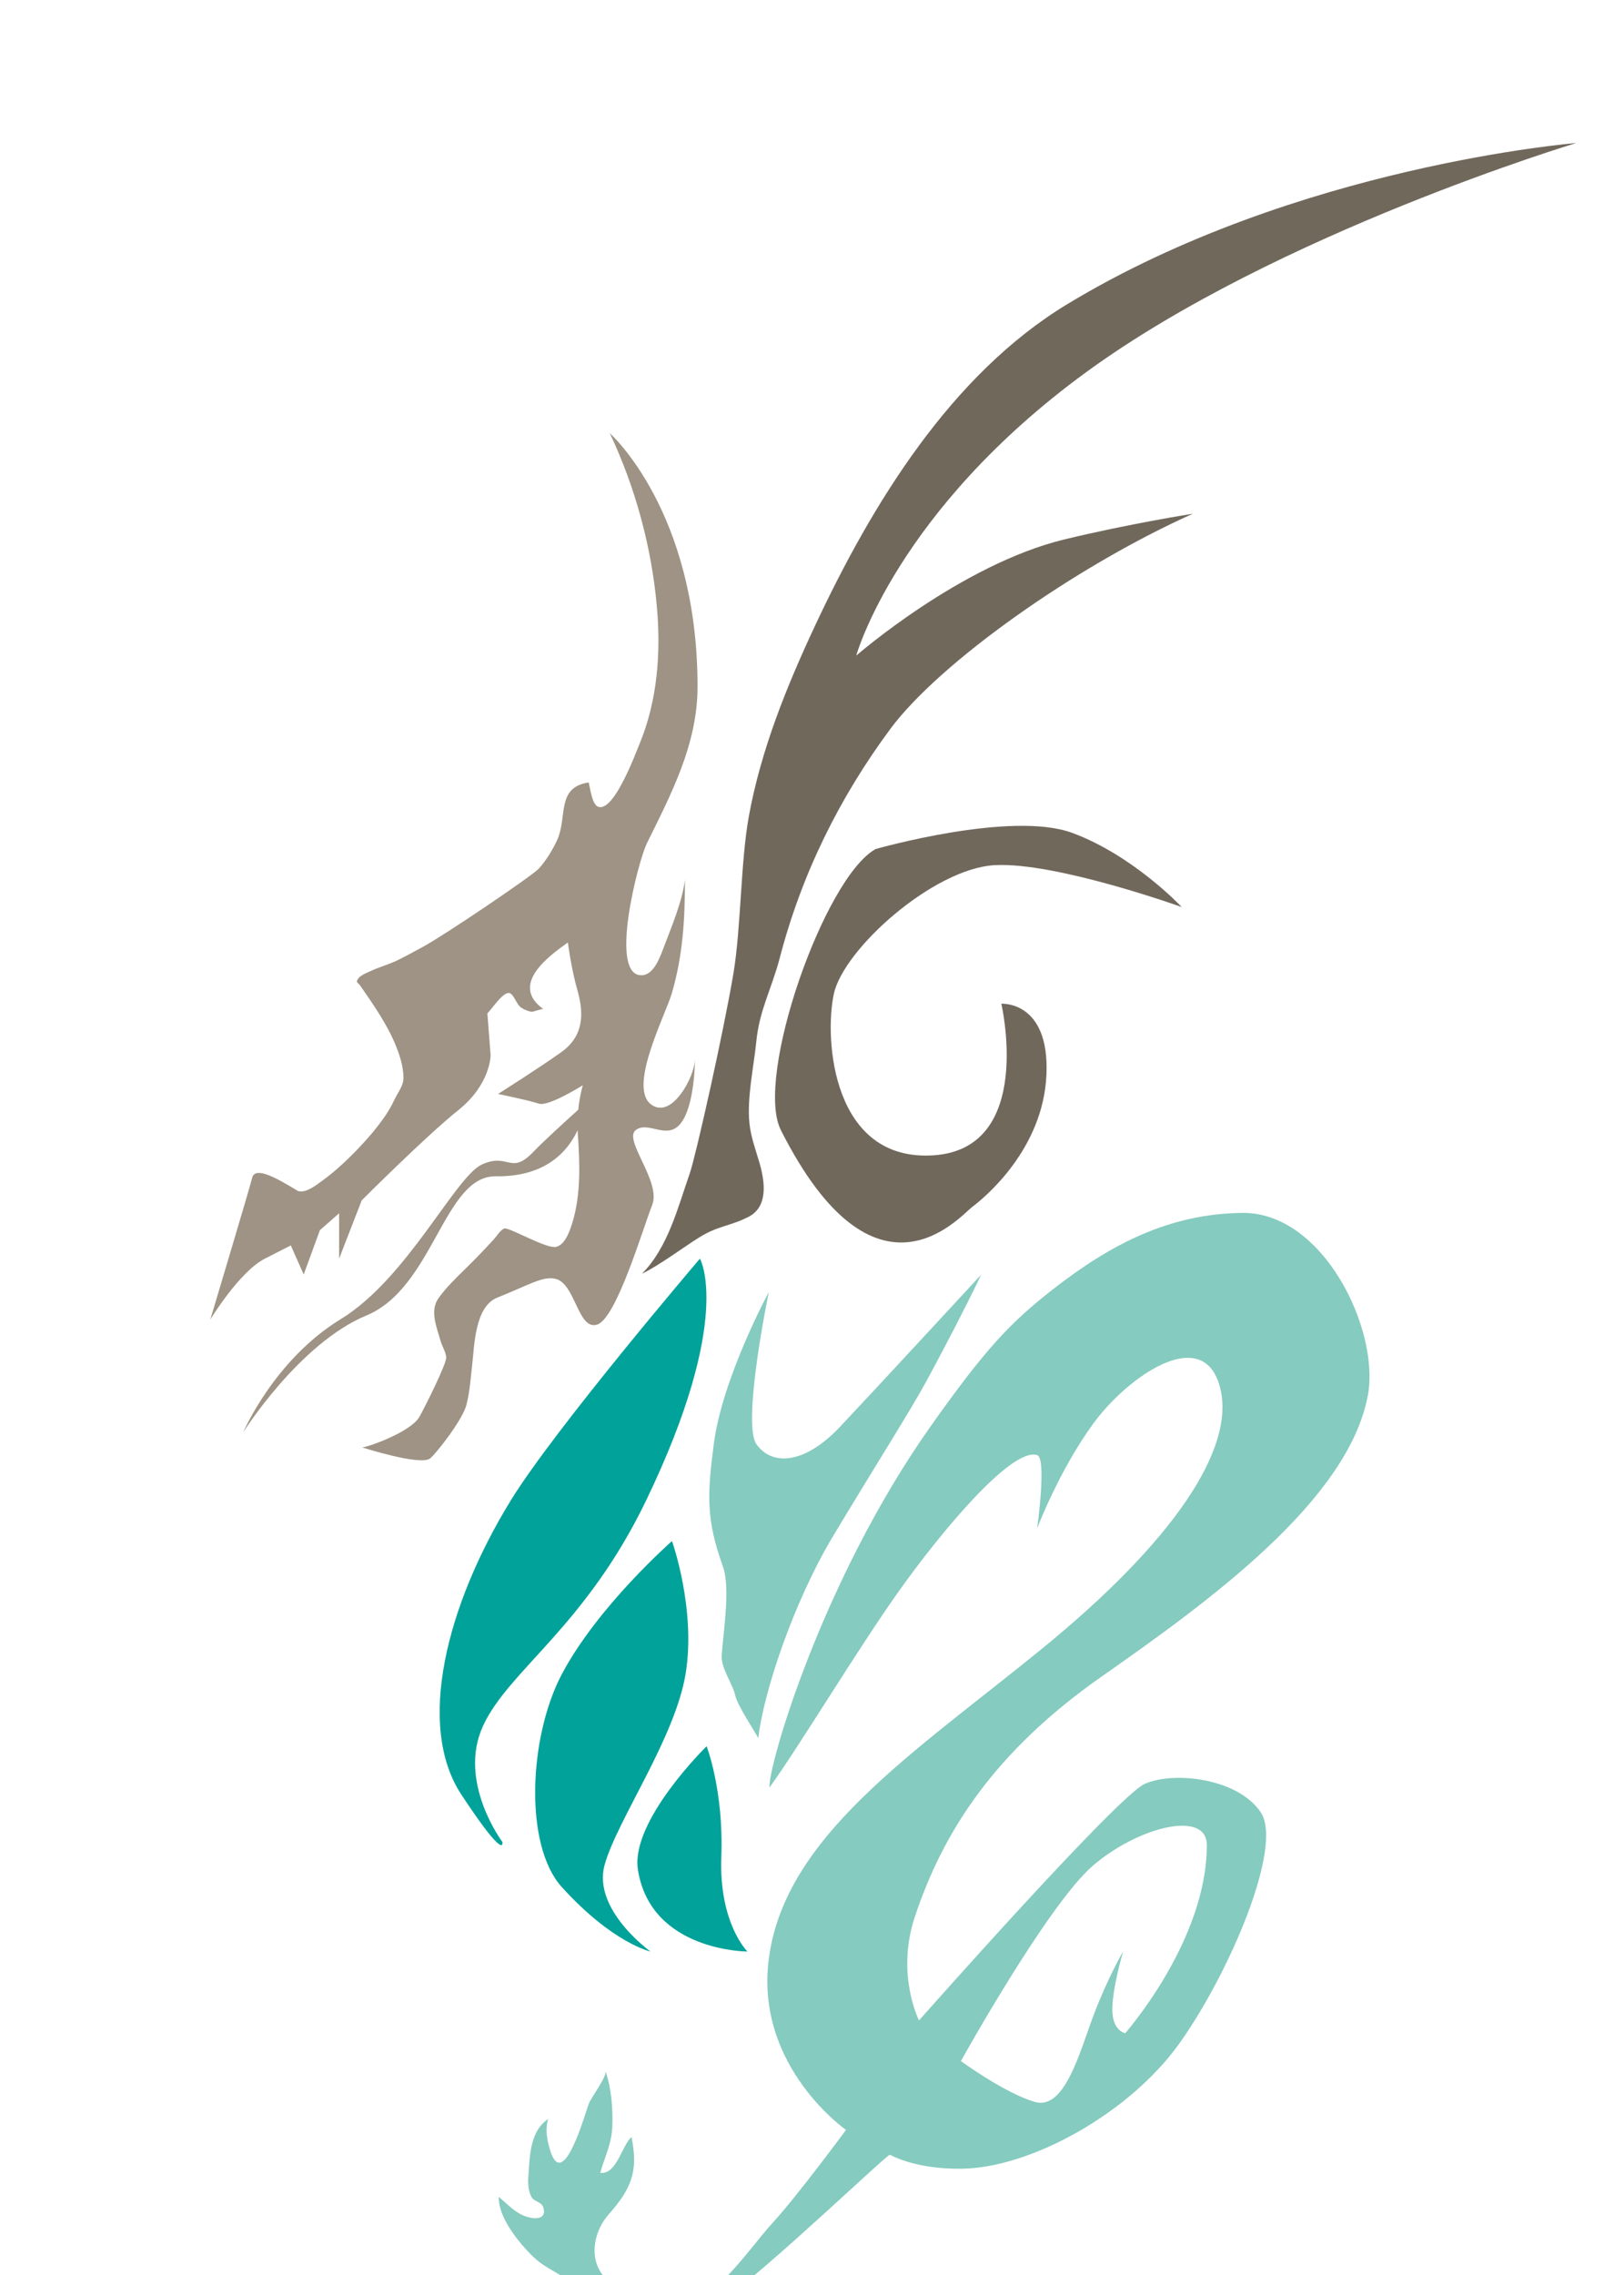 <?xml version="1.0" encoding="utf-8"?>
<!-- Generator: Adobe Illustrator 16.0.0, SVG Export Plug-In . SVG Version: 6.00 Build 0)  -->
<!DOCTYPE svg PUBLIC "-//W3C//DTD SVG 1.1//EN" "http://www.w3.org/Graphics/SVG/1.1/DTD/svg11.dtd">
<svg version="1.1" id="圖層_1" xmlns="http://www.w3.org/2000/svg" xmlns:xlink="http://www.w3.org/1999/xlink" x="0px" y="0px"
	 width="50px" height="70px" viewBox="57 95 45 70" enable-background="new 0 0 595.28 841.89" xml:space="preserve">
<g>
	<g>
		<path fill="#71685C" d="M78.541,129.772c2.906,5.754,5.5,2.66,5.896,2.361c0.398-0.298,2.183-1.785,2.281-4.067
			c0.099-2.281-1.389-2.182-1.389-2.182s1.039,4.452-2.082,4.664c-3.124,0.211-3.373-3.572-3.076-4.961
			c0.297-1.389,3.076-3.868,4.96-3.967c1.884-0.1,5.752,1.289,5.752,1.289s-1.486-1.587-3.372-2.282
			c-1.886-0.693-6.051,0.497-6.051,0.497C79.879,121.997,77.722,128.151,78.541,129.772z"/>
		<path fill="#71685C" d="M77.083,124.938c0.231-1.379,0.22-3.426,0.47-4.807c0.373-2.056,1.168-4.017,2.057-5.914
			c1.735-3.697,4.164-7.687,7.748-9.857c7.042-4.264,15.671-4.959,15.671-4.959s-9.224,2.777-15.077,7.043
			c-5.852,4.265-7.09,8.729-7.09,8.729s3.209-2.796,6.396-3.572c1.988-0.483,3.968-0.794,3.968-0.794
			c-3.686,1.653-7.819,4.61-9.307,6.613c-1.583,2.129-2.745,4.496-3.411,7.054c-0.248,0.947-0.627,1.6-0.723,2.576
			c-0.075,0.757-0.295,1.745-0.21,2.521c0.042,0.404,0.185,0.794,0.3,1.181c0.179,0.601,0.286,1.378-0.334,1.692
			c-0.585,0.295-0.921,0.264-1.504,0.625c-0.466,0.286-1.248,0.875-1.772,1.122c0.801-0.806,1.104-2.036,1.472-3.088
			C75.925,130.56,76.783,126.731,77.083,124.938z"/>
	</g>
	<path fill="#9E9384" d="M74.534,128.974c-0.695-0.55,0.46-2.753,0.652-3.417c0.338-1.164,0.403-2.262,0.402-3.488
		c-0.082,0.671-0.417,1.46-0.658,2.094c-0.103,0.27-0.294,0.831-0.666,0.845c-1.04,0.04-0.113-3.521,0.151-4.058
		c0.76-1.539,1.561-3.059,1.561-4.824c0-5.407-2.704-7.799-2.704-7.799c0.002,0.001,0.002,0.002,0.002,0.003
		c0.78,1.645,1.282,3.488,1.446,5.297c0.133,1.434,0.026,2.92-0.529,4.261c-0.135,0.321-0.792,2.109-1.274,1.936
		c-0.195-0.07-0.247-0.59-0.294-0.749c-1,0.155-0.65,1.04-0.961,1.754c-0.131,0.295-0.36,0.671-0.58,0.904
		c-0.216,0.23-2.953,2.079-3.573,2.407c-0.293,0.154-0.574,0.32-0.876,0.455c-0.237,0.104-0.496,0.176-0.727,0.286
		c-0.1,0.046-0.302,0.128-0.366,0.215c-0.108,0.142-0.028,0.119,0.056,0.239c0.405,0.583,0.844,1.212,1.104,1.871
		c0.125,0.318,0.212,0.599,0.222,0.942c0.008,0.254-0.172,0.462-0.274,0.68c-0.078,0.168-0.169,0.327-0.271,0.481
		c-0.267,0.394-0.581,0.755-0.911,1.096c-0.323,0.331-0.665,0.651-1.04,0.922c-0.176,0.127-0.492,0.385-0.734,0.324
		c-0.013-0.003-0.026-0.01-0.038-0.017c-0.498-0.297-1.292-0.792-1.389-0.397c-0.101,0.397-1.291,4.366-1.291,4.366
		s0.893-1.477,1.687-1.879c0.792-0.403,0.792-0.403,0.792-0.403l0.397,0.894l0.498-1.363l0.593-0.522v1.396l0.695-1.792
		c0,0,1.983-1.984,2.976-2.777s0.993-1.686,0.993-1.686l-0.1-1.291c0.15-0.149,0.447-0.611,0.647-0.628
		c0.154-0.012,0.237,0.34,0.386,0.446c0.094,0.066,0.204,0.109,0.316,0.133c0.061,0.013,0.339-0.108,0.379-0.079
		c-1.054-0.751,0.155-1.628,0.751-2.054c0,0,0.099,0.794,0.298,1.488c0.196,0.693,0.196,1.389-0.497,1.885
		c-0.695,0.496-1.951,1.289-1.951,1.289s0.959,0.198,1.256,0.298c0.298,0.1,1.354-0.566,1.354-0.566s-0.096,0.309-0.141,0.754
		c-0.368,0.332-1.084,0.982-1.389,1.302c-0.696,0.726-0.76,0.003-1.583,0.386c-0.822,0.384-2.292,3.505-4.342,4.756
		c-2.047,1.25-3,3.478-3,3.478s1.724-2.735,3.793-3.592c2.069-0.86,2.385-4.305,3.98-4.282c1.541,0.021,2.218-0.769,2.523-1.42
		c0,0.032,0,0.063,0.003,0.096c0.064,0.893,0.102,1.864-0.16,2.731c-0.077,0.254-0.218,0.688-0.501,0.763
		c-0.293,0.077-1.425-0.595-1.595-0.564c-0.104,0.02-0.251,0.247-0.316,0.32c-0.282,0.308-0.568,0.608-0.868,0.9
		c-0.296,0.29-0.601,0.583-0.844,0.919c-0.281,0.39-0.057,0.899,0.056,1.307c0.043,0.16,0.17,0.36,0.178,0.524
		c0.007,0.193-0.604,1.423-0.819,1.814c-0.27,0.496-1.695,0.976-1.777,0.949c0,0,1.803,0.58,2.1,0.341
		c0.183-0.145,1.006-1.189,1.121-1.656c0.103-0.408,0.13-0.838,0.178-1.256c0.066-0.595,0.088-1.764,0.769-2.035
		c0.99-0.396,1.396-0.667,1.787-0.58c0.621,0.137,0.696,1.607,1.292,1.408c0.594-0.198,1.405-2.959,1.691-3.679
		c0.286-0.72-0.902-2.006-0.506-2.305c0.395-0.299,0.979,0.345,1.403-0.231c0.421-0.575,0.421-1.958,0.421-1.958
		C75.898,128.112,75.176,129.481,74.534,128.974z"/>
	<g>
		<path fill="#00A29A" d="M76.05,133.727c0,0-4.461,5.225-5.82,7.433c-1.997,3.247-2.92,6.944-1.525,9.06
			c1.395,2.116,1.262,1.455,1.262,1.455s-1.39-1.851-0.595-3.571c0.793-1.72,3.148-3.047,5.025-6.944
			C77.097,135.552,76.05,133.727,76.05,133.727z"/>
		<path fill="#00A29A" d="M75.19,142.417c0,0-2.285,2.001-3.394,4.1c-1.013,1.917-1.169,5.255,0,6.546
			c1.57,1.732,2.732,1.984,2.732,1.984s-1.807-1.292-1.409-2.681c0.395-1.388,2.158-3.873,2.488-5.857
			C75.938,144.525,75.19,142.417,75.19,142.417z"/>
		<path fill="#00A29A" d="M76.255,148.731c0,0-2.353,2.299-2.114,3.802c0.396,2.514,3.372,2.514,3.372,2.514
			s-0.881-0.861-0.805-2.91C76.785,150.088,76.255,148.731,76.255,148.731z"/>
	</g>
	<g>
		<path fill="#85CBBF" d="M92.752,132.32c-2.242,0.024-4.054,0.957-5.857,2.369c-1.294,1.014-2.054,1.81-3.749,4.207
			c-3.354,4.746-5.006,10.474-4.955,11.105c0.894-1.233,2.703-4.24,3.968-6.021c1.264-1.782,3.473-4.454,4.273-4.208
			c0.301,0.092,0,2.257,0,2.257s0.662-1.761,1.72-3.216c1.058-1.455,3.373-3.076,3.902-1.157c0.529,1.917-1.482,4.815-5.451,8.056
			c-3.968,3.239-8.062,5.835-8.452,9.728c-0.32,3.202,2.396,5.096,2.396,5.096s-1.498,2.029-2.227,2.823
			c-0.893,0.972-1.979,2.808-3.433,2.656c-0.524-0.054-1.514-0.59-1.843-1.029c-0.422-0.566-0.238-1.359,0.191-1.845
			c0.698-0.792,0.927-1.324,0.708-2.384c-0.293,0.242-0.457,1.17-0.962,1.098c0.14-0.498,0.349-0.888,0.371-1.416
			c0.021-0.556-0.026-1.186-0.212-1.715c0.056,0.16-0.428,0.804-0.504,0.986c-0.108,0.26-0.788,2.769-1.197,1.457
			c-0.096-0.303-0.16-0.662-0.061-0.968c-0.202,0.135-0.331,0.317-0.415,0.524c-0.159,0.381-0.166,0.844-0.195,1.234
			c-0.018,0.205-0.007,0.473,0.104,0.655c0.078,0.127,0.303,0.144,0.353,0.3c0.121,0.372-0.232,0.39-0.536,0.286
			c-0.34-0.114-0.573-0.389-0.834-0.604c-0.01,0.574,0.478,1.219,0.845,1.622c0.467,0.51,0.625,0.513,1.218,0.893
			c0.725,0.467,2.406,2.401,4.747,0.739c1.565-1.115,5.174-4.596,5.238-4.549c0,0,0.756,0.452,2.214,0.431
			c2.15-0.033,5.159-1.72,6.68-3.836c1.521-2.117,3.239-6.084,2.512-7.142c-0.727-1.057-2.712-1.256-3.572-0.859
			c-0.859,0.397-6.942,7.274-6.942,7.274s-0.717-1.406-0.133-3.174c0.865-2.617,2.448-5.092,5.754-7.406
			c3.306-2.314,7.604-5.423,8.2-8.664C96.982,135.916,95.245,132.298,92.752,132.32z M88.152,152.402
			c1.388-1.191,3.504-1.725,3.504-0.63c0.002,2.943-2.513,5.788-2.513,5.788s-0.397-0.067-0.397-0.728s0.332-1.785,0.332-1.785
			s-0.464,0.794-0.893,1.918c-0.429,1.124-0.892,2.975-1.819,2.711c-0.925-0.266-2.282-1.258-2.282-1.258
			S86.764,153.592,88.152,152.402z"/>
		<path fill="#85CBBF" d="M76.72,145.939c-0.024,0.399,0.337,0.858,0.422,1.249c0.059,0.268,0.585,1.074,0.704,1.292
			c0.158-1.389,1.072-4.162,2.301-6.211c1.229-2.049,2.399-3.894,2.869-4.759c0.587-1.085,1.159-2.182,1.696-3.293
			c0,0-3.235,3.503-4.352,4.688c-1.121,1.184-2.108,1.184-2.569,0.536c-0.459-0.647,0.379-4.683,0.379-4.683
			s-1.431,2.632-1.695,4.683c-0.199,1.54-0.241,2.31,0.281,3.755C76.999,143.864,76.762,145.246,76.72,145.939z"/>
	</g>
</g>
</svg>

